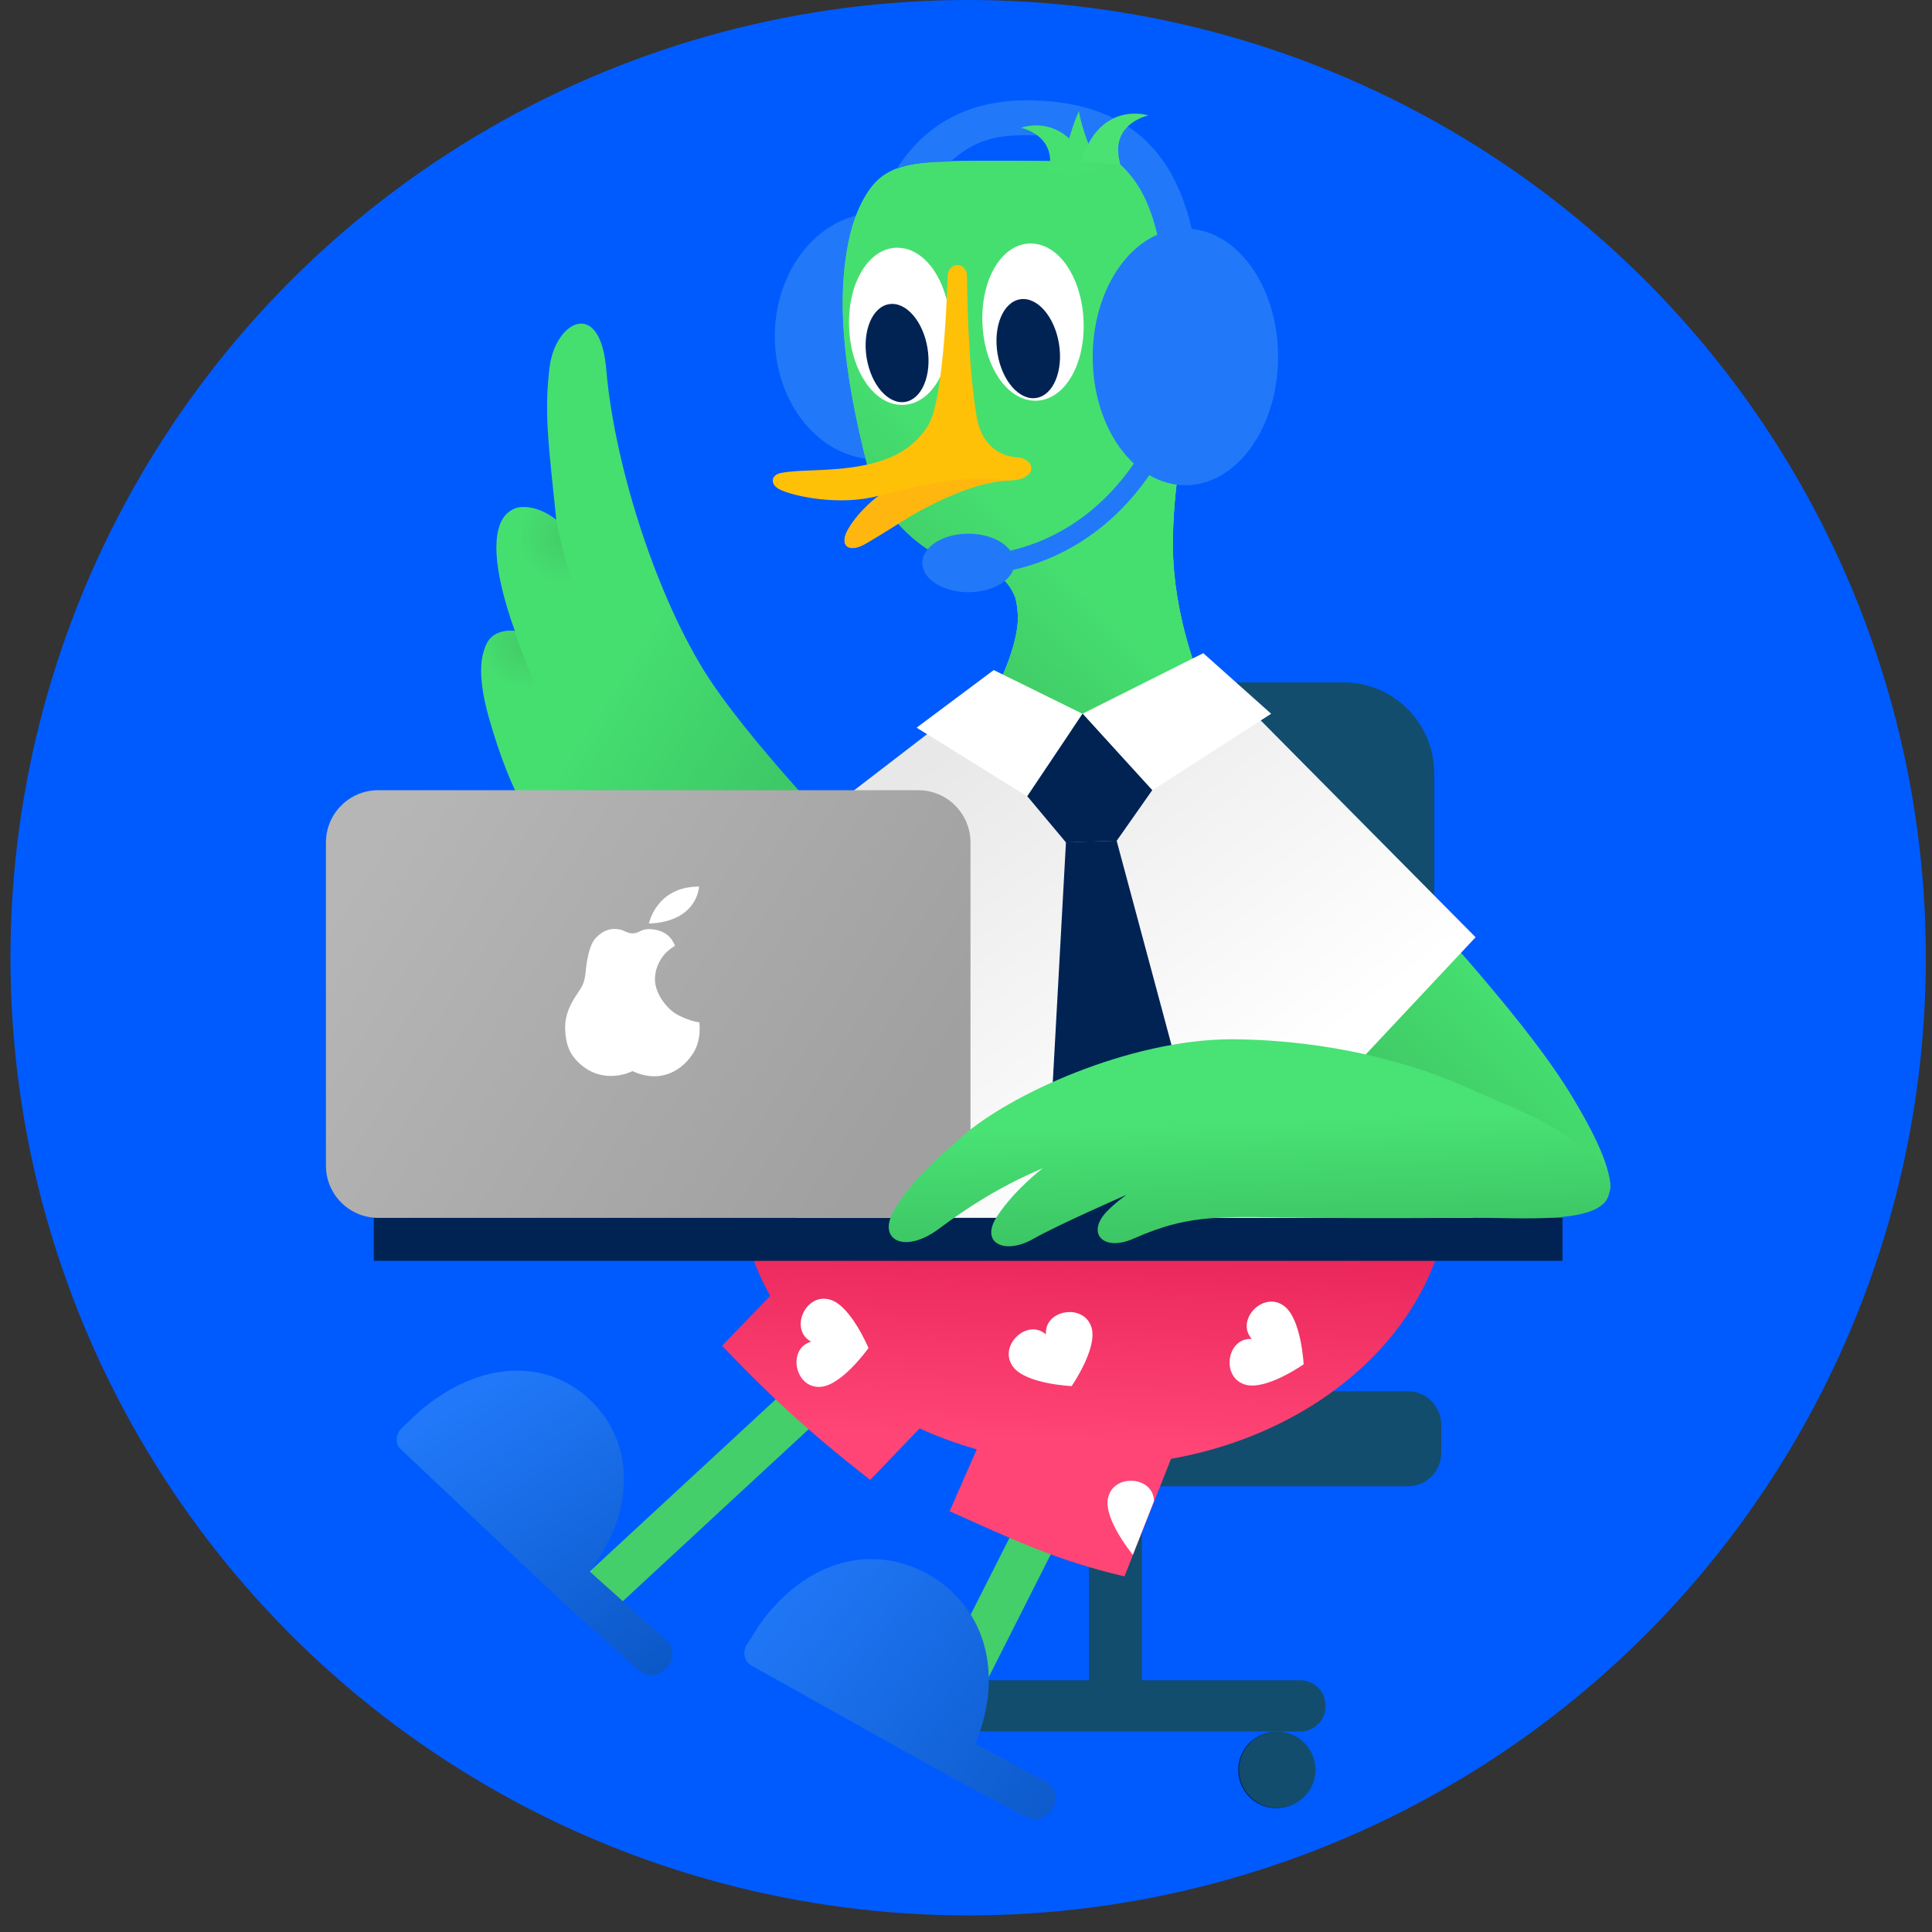 <svg width="34" height="34" viewBox="0 0 34 34" fill="none" xmlns="http://www.w3.org/2000/svg">
<rect x="0" y="0" width="34" height="34" fill="#333333" stroke="none"/>
<circle cx="17.038" cy="16.854" r="16.854" fill="#005BFF"/>
<path d="M20.096 25.773H19.164V30.019H20.096V25.773Z" fill="#124D6E"/>
<path d="M17.043 30.471H22.886C23.129 30.471 23.326 30.274 23.326 30.032V30.01C23.326 29.767 23.129 29.57 22.886 29.57H17.043V30.471Z" fill="#124D6E"/>
<path d="M14.428 23.908L14.957 24.48L10.694 28.425L10.165 27.853L14.428 23.908Z" fill="#44CF6A"/>
<path d="M18.418 25.773L19.113 26.125L16.878 30.548L16.182 30.196L18.418 25.773Z" fill="#44CF6A"/>
<path d="M10.377 27.655C11.224 26.533 11.137 25.346 10.381 24.633C9.625 23.919 8.46 23.922 7.387 24.832L7.059 25.143C6.958 25.251 6.954 25.411 7.05 25.501L9.901 28.194L11.252 29.406C11.383 29.522 11.593 29.502 11.727 29.36C11.866 29.214 11.869 28.994 11.735 28.873L10.377 27.655Z" fill="url(#paint0_linear_2334_12639)"/>
<path d="M17.163 30.689C17.703 29.389 17.286 28.237 16.329 27.702C15.372 27.168 14.202 27.434 13.378 28.575L13.135 28.957C13.063 29.085 13.104 29.244 13.225 29.312L16.836 31.329L18.062 31.98C18.225 32.066 18.431 31.998 18.526 31.828C18.625 31.652 18.567 31.434 18.398 31.346L17.163 30.689Z" fill="url(#paint1_linear_2334_12639)"/>
<path d="M22.461 30.477C22.09 30.477 21.79 30.777 21.79 31.148C21.79 31.519 22.09 31.82 22.461 31.82C22.832 31.82 23.133 31.519 23.133 31.148C23.133 30.777 22.832 30.477 22.461 30.477Z" fill="#012354"/>
<path d="M19.534 21.809H23.64C24.524 21.809 25.24 21.092 25.24 20.208V13.608C25.24 12.725 24.524 12.008 23.64 12.008H19.534C18.65 12.008 17.934 12.725 17.934 13.608V20.208C17.934 21.092 18.65 21.809 19.534 21.809Z" fill="#124D6E"/>
<path d="M17.506 26.156H24.776C25.101 26.156 25.364 25.893 25.364 25.568V25.073C25.364 24.748 25.101 24.484 24.776 24.484H17.506V26.156Z" fill="#124D6E"/>
<path d="M25.517 20.739C25.517 17.949 22.716 15.688 19.262 15.688C15.807 15.688 13.007 17.949 13.007 20.739C13.007 21.352 13.142 21.94 13.39 22.484C13.44 22.593 13.496 22.701 13.555 22.806L12.707 23.683C13.474 24.487 14.164 25.146 15.315 26.044L16.184 25.137C16.503 25.283 16.84 25.407 17.19 25.506L16.712 26.595C17.841 27.102 18.608 27.466 19.789 27.742L20.608 25.673C23.416 25.175 25.517 23.155 25.517 20.739Z" fill="url(#paint2_linear_2334_12639)"/>
<path d="M17.238 5.917C17.238 7.115 16.432 8.086 15.437 8.086C14.442 8.086 13.636 7.115 13.636 5.917C13.636 4.719 14.442 3.748 15.437 3.748C16.432 3.748 17.238 4.719 17.238 5.917Z" fill="#2179F9"/>
<path d="M28.309 20.957L25.078 21.543L14.331 21.009L14.117 15.036C14.117 15.036 16.25 13.756 16.837 13.143C17.424 12.529 17.941 11.41 17.912 10.822C17.907 10.708 17.892 10.608 17.869 10.519C17.764 10.261 17.604 10.031 16.988 9.937C16.359 9.841 15.516 9.156 15.282 8.259C14.808 6.446 14.824 5.161 15.069 4.122C15.15 3.777 15.273 3.471 15.479 3.264C15.494 3.249 15.509 3.234 15.525 3.219C15.469 3.326 15.419 3.437 15.377 3.553L15.43 3.489C15.652 3.241 15.954 3.091 16.345 3.076C16.423 2.989 16.506 2.912 16.595 2.843C17.419 2.815 19.362 2.849 19.362 2.849C19.483 2.849 19.6 2.863 19.713 2.891C19.837 2.92 19.954 2.965 20.064 3.023C20.505 3.254 20.824 3.696 20.889 4.216C20.89 4.219 20.89 4.223 20.89 4.227C20.899 4.298 20.907 4.365 20.914 4.429C21.006 5.239 21.003 5.486 20.931 6.555C20.856 7.693 20.633 8.547 20.64 9.621C20.647 10.834 21.104 11.916 21.104 11.916L24.41 15.329C24.41 15.329 26.447 17.528 27.371 18.849C28.259 20.12 28.309 20.957 28.309 20.957Z" fill="#4BE274"/>
<path d="M28.309 20.957L25.078 21.543L14.331 21.009L14.117 15.036C14.117 15.036 16.25 13.756 16.837 13.143C17.424 12.529 17.941 11.41 17.912 10.822C17.907 10.708 17.892 10.608 17.869 10.52C17.764 10.261 17.604 10.031 16.988 9.937C16.359 9.841 15.516 9.157 15.282 8.259C14.808 6.446 14.717 5.165 14.961 4.126C15.043 3.781 15.212 3.406 15.418 3.198C15.526 3.089 15.65 3.016 15.784 2.965C15.762 2.998 15.741 3.033 15.721 3.068C15.696 3.11 15.672 3.153 15.649 3.198C15.849 3.013 16.006 2.92 16.22 2.877C16.236 2.873 16.252 2.871 16.267 2.868C16.288 2.865 16.31 2.862 16.332 2.86C16.353 2.857 16.375 2.855 16.397 2.853C16.419 2.851 16.441 2.85 16.463 2.849C16.476 2.848 16.502 2.847 16.533 2.846C16.539 2.845 16.546 2.845 16.552 2.845C16.555 2.845 16.557 2.845 16.56 2.845C16.571 2.844 16.583 2.844 16.595 2.843C16.605 2.843 16.615 2.843 16.625 2.843C16.635 2.843 16.644 2.843 16.654 2.842C16.686 2.841 16.714 2.84 16.729 2.839C17.611 2.819 19.362 2.849 19.362 2.849C19.483 2.849 19.6 2.863 19.713 2.89L19.713 2.891C19.837 2.92 19.954 2.965 20.064 3.023C20.505 3.254 20.824 3.696 20.889 4.216C20.89 4.219 20.89 4.223 20.89 4.227C20.899 4.298 20.907 4.365 20.914 4.429C21.006 5.239 21.003 5.486 20.931 6.555C20.856 7.693 20.633 8.547 20.64 9.621C20.647 10.834 21.104 11.916 21.104 11.916L24.41 15.329C24.41 15.329 26.447 17.528 27.371 18.849C28.259 20.12 28.309 20.957 28.309 20.957Z" fill="#4BE274"/>
<path d="M16.465 2.849C16.088 2.868 15.698 2.918 15.42 3.198C15.214 3.406 15.045 3.781 14.963 4.126C14.719 5.165 14.81 6.446 15.284 8.259C15.518 9.156 16.361 9.841 16.99 9.937C17.606 10.031 17.766 10.26 17.871 10.519C17.894 10.608 17.909 10.708 17.914 10.822C17.943 11.41 17.426 12.529 16.839 13.142C16.252 13.756 14.119 15.036 14.119 15.036L14.332 21.009L25.079 21.542L28.325 20.979C28.325 20.979 28.526 20.562 27.373 18.849C26.473 17.511 24.412 15.329 24.412 15.329L21.106 11.916C21.106 11.916 20.649 10.834 20.642 9.621C20.635 8.546 20.858 7.693 20.933 6.555C21.01 5.402 21.008 5.204 20.892 4.227C20.892 4.223 20.892 4.219 20.891 4.216C20.826 3.696 20.507 3.254 20.067 3.023C19.855 2.911 19.616 2.849 19.364 2.849C19.364 2.849 18.397 2.832 17.538 2.832C17.109 2.832 16.707 2.836 16.465 2.849Z" fill="url(#paint3_linear_2334_12639)"/>
<path d="M9.673 6.455C9.573 7.253 9.652 7.817 9.79 9.151C9.192 8.687 8.225 8.757 9.061 11.106C9.061 11.106 8.104 10.916 8.619 12.685C8.957 13.842 9.462 15.063 10.817 16.001L15.07 15.003C15.07 15.003 13.12 13.003 12.368 11.767C11.482 10.312 10.804 8.092 10.669 6.5C10.62 5.922 10.43 5.695 10.228 5.695C9.986 5.695 9.728 6.019 9.673 6.455Z" fill="url(#paint4_linear_2334_12639)"/>
<path d="M19.052 12.916L17.178 12.257L14.119 14.609L14.018 21.431H25.927L23.034 19.623L25.968 16.494L21.441 11.926L19.052 12.916Z" fill="url(#paint5_linear_2334_12639)"/>
<path d="M17.488 11.792L19.05 12.561L18.076 14.014L16.131 12.806L17.488 11.792Z" fill="white"/>
<path d="M19.05 12.561L21.176 11.495L22.37 12.561L20.277 13.908L19.05 12.561Z" fill="white"/>
<path d="M16.159 21.432H6.656C6.148 21.432 5.736 21.021 5.736 20.513V14.826C5.736 14.318 6.148 13.906 6.656 13.906H16.159C16.667 13.906 17.079 14.318 17.079 14.826V20.513C17.079 21.021 16.667 21.432 16.159 21.432Z" fill="url(#paint6_linear_2334_12639)"/>
<path d="M18.078 14.012L19.052 12.559L20.278 13.905L19.651 14.798L18.759 14.825L18.078 14.012Z" fill="#012354"/>
<path d="M18.759 14.822L18.388 21.58L21.413 21.358L19.651 14.795L18.759 14.822Z" fill="#012354"/>
<path d="M6.578 21.434H27.498V22.189H6.578V21.434Z" fill="#012354"/>
<path d="M22.03 23.564C21.589 23.532 21.477 24.247 21.922 24.369C22.288 24.469 22.942 24.01 22.942 24.01V24.009C22.942 24.009 22.902 23.211 22.599 22.984C22.23 22.707 21.734 23.235 22.03 23.564Z" fill="white"/>
<path d="M16.399 2.855C16.189 2.868 15.977 2.894 15.785 2.967C16.264 2.213 17.012 1.766 18.067 1.766C20.339 1.766 20.857 3.274 21.048 4.409L20.915 4.432L20.841 4.444L20.444 4.511C20.366 4.055 20.25 3.613 20.017 3.251C19.932 3.12 19.833 3.001 19.715 2.894L19.714 2.893C19.363 2.577 18.846 2.379 18.067 2.379C17.556 2.379 17.165 2.449 16.73 2.842C16.715 2.842 16.688 2.843 16.655 2.844" fill="#2179F9"/>
<path d="M22.492 6.281C22.492 7.528 21.762 8.539 20.861 8.539C19.96 8.539 19.23 7.528 19.23 6.281C19.23 5.034 19.96 4.024 20.861 4.024C21.762 4.024 22.492 5.034 22.492 6.281Z" fill="#2179F9"/>
<path d="M17.16 10.109C17.125 10.109 17.103 10.108 17.096 10.108L17.113 9.768C17.188 9.771 18.974 9.835 20.13 7.883L20.423 8.056C19.269 10.005 17.521 10.109 17.16 10.109Z" fill="#2179F9"/>
<path d="M17.854 9.907C17.854 10.191 17.49 10.422 17.043 10.422C16.595 10.422 16.231 10.191 16.231 9.907C16.231 9.622 16.595 9.392 17.043 9.392C17.49 9.392 17.854 9.622 17.854 9.907Z" fill="#2179F9"/>
<path d="M18.086 7.037C17.643 6.937 17.307 6.36 17.288 5.665C17.267 4.889 17.641 4.283 18.141 4.285C18.185 4.285 18.229 4.29 18.273 4.3C18.716 4.4 19.051 4.977 19.07 5.672C19.092 6.448 18.717 7.054 18.217 7.052C18.174 7.052 18.129 7.046 18.086 7.037Z" fill="white"/>
<path d="M15.74 7.111C15.297 7.011 14.961 6.434 14.942 5.739C14.921 4.963 15.296 4.358 15.795 4.359C15.839 4.36 15.883 4.365 15.927 4.374C16.37 4.475 16.706 5.051 16.725 5.746C16.746 6.522 16.372 7.128 15.872 7.126C15.828 7.126 15.784 7.121 15.74 7.111Z" fill="white"/>
<path d="M16.676 4.86C16.676 4.86 16.626 7.022 16.332 7.49C16.037 7.959 15.58 8.139 15.004 8.223C14.524 8.293 14.063 8.263 13.746 8.323C13.558 8.359 13.551 8.53 13.725 8.615C13.969 8.736 14.784 8.91 15.47 8.723C15.47 8.723 15.139 8.955 14.931 9.305C14.754 9.603 14.933 9.744 15.232 9.569C15.865 9.198 15.95 9.1 16.436 8.861C16.936 8.614 17.387 8.469 17.74 8.459C18.3 8.443 18.216 8.07 17.907 8.05C17.71 8.037 17.295 7.938 17.19 7.343C17.021 6.383 17.018 4.878 17.018 4.878C17.022 4.594 16.689 4.598 16.676 4.86Z" fill="#FFC108"/>
<path d="M15.473 8.719C15.473 8.719 15.142 8.951 14.934 9.302C14.756 9.6 14.935 9.74 15.235 9.565C15.868 9.194 15.952 9.097 16.438 8.857C16.938 8.61 17.389 8.465 17.743 8.455C16.809 8.319 15.862 8.641 15.473 8.719Z" fill="#FFB70F"/>
<path d="M18.636 6.046C18.715 6.525 18.538 6.954 18.239 7.003C17.941 7.053 17.634 6.704 17.555 6.225C17.476 5.745 17.653 5.316 17.952 5.267C18.25 5.218 18.556 5.566 18.636 6.046Z" fill="#012354"/>
<path d="M16.322 6.124C16.401 6.599 16.225 7.024 15.93 7.073C15.634 7.122 15.331 6.777 15.252 6.302C15.174 5.827 15.349 5.402 15.645 5.353C15.941 5.304 16.244 5.649 16.322 6.124Z" fill="#012354"/>
<path d="M17.965 2.249C18.066 2.216 18.178 2.201 18.295 2.209C18.411 2.217 18.534 2.25 18.647 2.315C18.677 2.329 18.702 2.349 18.73 2.368L18.77 2.398C18.784 2.408 18.795 2.42 18.808 2.431C18.832 2.453 18.857 2.477 18.881 2.501C18.902 2.526 18.924 2.552 18.945 2.579C18.955 2.592 18.966 2.606 18.976 2.62L19.003 2.662L19.055 2.748C19.086 2.806 19.112 2.866 19.14 2.928L18.463 3.037C18.468 2.999 18.475 2.957 18.479 2.917L18.481 2.858L18.482 2.827C18.482 2.818 18.481 2.809 18.48 2.799L18.474 2.74L18.462 2.683C18.459 2.674 18.457 2.663 18.454 2.654L18.443 2.626C18.435 2.608 18.429 2.587 18.418 2.57C18.38 2.496 18.32 2.428 18.241 2.372C18.163 2.316 18.068 2.273 17.965 2.249Z" fill="#46E071"/>
<path d="M18.985 1.957C19.022 2.143 19.076 2.323 19.14 2.494C19.171 2.58 19.206 2.663 19.244 2.744C19.281 2.824 19.323 2.901 19.366 2.974L18.693 3.109C18.703 3.004 18.715 2.901 18.733 2.801C18.75 2.701 18.772 2.603 18.797 2.508C18.847 2.316 18.909 2.132 18.985 1.957Z" fill="#46E071"/>
<path d="M20.21 2.031C20.099 2.058 19.999 2.107 19.915 2.168C19.832 2.229 19.769 2.305 19.732 2.386C19.72 2.404 19.715 2.427 19.708 2.447L19.697 2.477C19.694 2.487 19.693 2.498 19.691 2.509C19.688 2.53 19.683 2.55 19.68 2.57L19.678 2.634C19.678 2.645 19.677 2.655 19.678 2.665L19.681 2.698L19.687 2.762C19.695 2.806 19.706 2.85 19.714 2.891L19.029 2.848C19.052 2.78 19.072 2.714 19.098 2.649L19.144 2.551L19.167 2.504C19.175 2.488 19.186 2.473 19.196 2.457C19.215 2.427 19.235 2.397 19.255 2.367C19.277 2.339 19.302 2.312 19.326 2.285C19.338 2.272 19.349 2.258 19.362 2.246L19.403 2.21C19.431 2.188 19.456 2.164 19.487 2.146C19.602 2.067 19.732 2.023 19.855 2.007C19.979 1.992 20.1 2.001 20.21 2.031Z" fill="#4BE274"/>
<path d="M12.306 17.989C12.219 17.989 11.979 17.904 11.859 17.818C11.711 17.712 11.572 17.517 11.536 17.333C11.5 17.144 11.569 16.952 11.67 16.824C11.764 16.704 11.878 16.645 11.878 16.645C11.801 16.439 11.639 16.381 11.53 16.361C11.434 16.344 11.344 16.344 11.254 16.393C11.186 16.43 11.117 16.434 11.054 16.413C10.959 16.381 10.98 16.37 10.885 16.354C10.746 16.331 10.613 16.373 10.49 16.501C10.367 16.628 10.325 16.907 10.305 17.118C10.284 17.328 10.222 17.39 10.151 17.5C10.072 17.623 9.936 17.828 9.946 18.112C9.956 18.396 10.036 18.564 10.192 18.709C10.628 19.116 11.131 18.849 11.131 18.849C11.541 19.047 11.949 18.915 12.192 18.545C12.358 18.293 12.306 17.989 12.306 17.989Z" fill="white"/>
<path d="M12.302 15.602C11.548 15.602 11.42 16.253 11.42 16.253C12.282 16.219 12.302 15.602 12.302 15.602Z" fill="white"/>
<path d="M19.497 26.373C19.426 26.746 19.936 27.362 19.936 27.362L20.308 26.417C20.304 25.975 19.583 25.921 19.497 26.373Z" fill="white"/>
<path d="M18.407 23.484L18.407 23.484C18.076 23.19 17.552 23.689 17.831 24.056C18.059 24.358 18.855 24.393 18.859 24.393H18.859C18.859 24.393 19.314 23.735 19.211 23.37C19.087 22.927 18.373 23.043 18.407 23.484Z" fill="white"/>
<path d="M14.274 23.611V23.612C13.848 23.731 13.985 24.442 14.444 24.406C14.821 24.376 15.28 23.728 15.284 23.723H15.284C15.284 23.723 14.976 22.985 14.614 22.873C14.173 22.738 13.885 23.402 14.274 23.611Z" fill="white"/>
<path d="M10.513 11.325C9.962 10.205 9.79 9.151 9.79 9.151C9.537 8.95 9.337 8.926 9.193 8.926C8.318 8.926 9.398 11.325 10.513 11.325Z" fill="url(#paint7_radial_2334_12639)"/>
<path d="M9.791 12.836C9.284 11.857 9.059 11.106 9.059 11.106C9.031 11.103 9.003 11.102 8.977 11.102C8.06 11.102 8.585 12.772 9.791 12.836Z" fill="url(#paint8_radial_2334_12639)"/>
<path d="M16.936 19.997C16.411 20.463 16.015 20.807 15.728 21.311C15.436 21.824 15.921 22.072 16.517 21.629C17.01 21.263 17.575 20.888 18.353 20.558C18.353 20.558 17.875 20.915 17.555 21.393C17.227 21.882 17.686 22.087 18.183 21.803C18.616 21.555 19.825 21.027 19.825 21.027C19.825 21.027 19.612 21.175 19.464 21.336C19.123 21.706 19.415 22.035 19.956 21.795C20.983 21.339 21.545 21.419 23.055 21.431C24.668 21.444 24.868 21.433 25.967 21.431C26.106 21.431 26.254 21.433 26.405 21.436C27.242 21.45 28.183 21.463 28.311 21.032C28.477 20.469 27.811 20.153 27.428 19.9C27.057 19.656 26.147 19.285 25.75 19.109C24.817 18.696 23.397 18.31 21.749 18.29C21.728 18.289 21.708 18.289 21.687 18.289C19.86 18.289 17.748 19.277 16.936 19.997Z" fill="url(#paint9_linear_2334_12639)"/>
<path d="M23.15 31.145C23.15 31.516 22.85 31.816 22.479 31.816C22.108 31.816 21.807 31.516 21.807 31.145C21.807 30.774 22.108 30.473 22.479 30.473C22.85 30.473 23.15 30.774 23.15 31.145Z" fill="#124D6E"/>
<defs>
<linearGradient id="paint0_linear_2334_12639" x1="8.546" y1="24.326" x2="13.456" y2="31.793" gradientUnits="userSpaceOnUse">
<stop stop-color="#2179F9"/>
<stop offset="1" stop-color="#0047AE"/>
</linearGradient>
<linearGradient id="paint1_linear_2334_12639" x1="13.405" y1="27.784" x2="21.947" y2="34.493" gradientUnits="userSpaceOnUse">
<stop stop-color="#2179F9"/>
<stop offset="1" stop-color="#0047AE"/>
</linearGradient>
<linearGradient id="paint2_linear_2334_12639" x1="19.383" y1="25.372" x2="19.705" y2="17.681" gradientUnits="userSpaceOnUse">
<stop stop-color="#FF4576"/>
<stop offset="1" stop-color="#D00037"/>
</linearGradient>
<linearGradient id="paint3_linear_2334_12639" x1="25.975" y1="17.04" x2="24.323" y2="18.721" gradientUnits="userSpaceOnUse">
<stop stop-color="#45DF70"/>
<stop offset="1" stop-color="#41CB67"/>
</linearGradient>
<linearGradient id="paint4_linear_2334_12639" x1="10.542" y1="12.165" x2="13.461" y2="14.053" gradientUnits="userSpaceOnUse">
<stop stop-color="#45DF70"/>
<stop offset="1" stop-color="#3EC967"/>
</linearGradient>
<linearGradient id="paint5_linear_2334_12639" x1="17.517" y1="12.522" x2="22.436" y2="19.023" gradientUnits="userSpaceOnUse">
<stop stop-color="#E8E8E8"/>
<stop offset="1" stop-color="white"/>
</linearGradient>
<linearGradient id="paint6_linear_2334_12639" x1="6.912" y1="14.353" x2="15.717" y2="20.048" gradientUnits="userSpaceOnUse">
<stop stop-color="#B6B6B6"/>
<stop offset="1" stop-color="#A0A0A0"/>
</linearGradient>
<radialGradient id="paint7_radial_2334_12639" cx="0" cy="0" r="1" gradientUnits="userSpaceOnUse" gradientTransform="translate(9.954 9.446) rotate(139.915) scale(0.86)">
<stop stop-color="#43CC68"/>
<stop offset="1" stop-color="#45DF70"/>
</radialGradient>
<radialGradient id="paint8_radial_2334_12639" cx="0" cy="0" r="1" gradientUnits="userSpaceOnUse" gradientTransform="translate(9.266 11.306) rotate(139.713) scale(0.839)">
<stop stop-color="#43CA66"/>
<stop offset="1" stop-color="#45DF70"/>
</radialGradient>
<linearGradient id="paint9_linear_2334_12639" x1="20.668" y1="19.783" x2="20.747" y2="22.079" gradientUnits="userSpaceOnUse">
<stop stop-color="#49E274"/>
<stop offset="1" stop-color="#3BC263"/>
</linearGradient>
</defs>
</svg>
